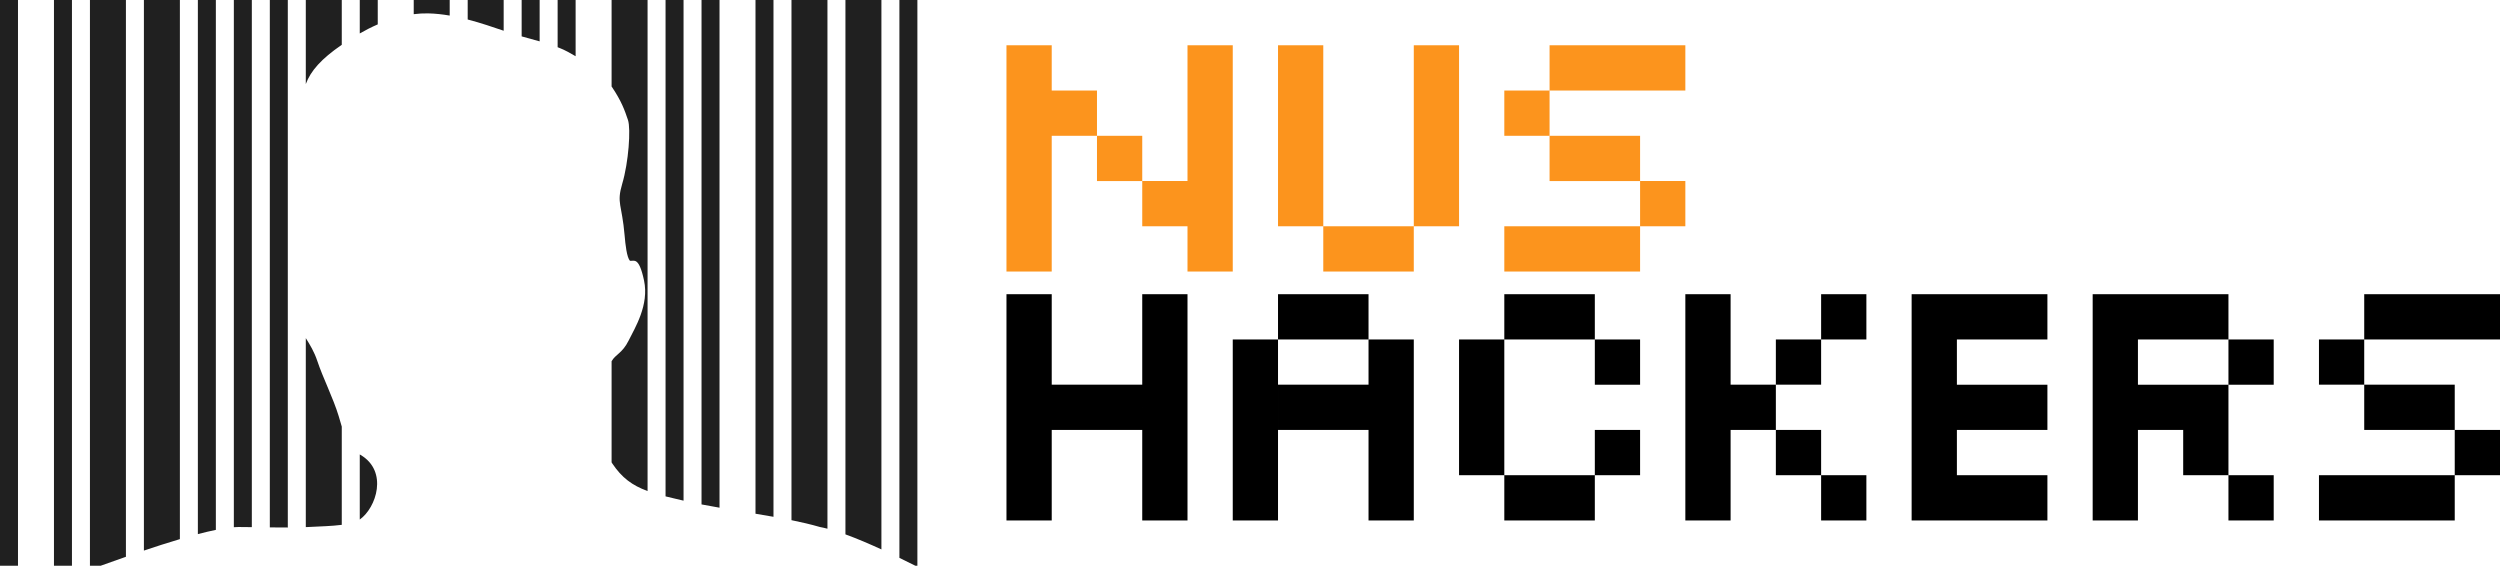 <?xml version="1.0" encoding="UTF-8" standalone="no"?>
<svg
   xmlns:dc="http://purl.org/dc/elements/1.1/"
   xmlns:cc="http://creativecommons.org/ns#"
   xmlns:rdf="http://www.w3.org/1999/02/22-rdf-syntax-ns#"
   xmlns:svg="http://www.w3.org/2000/svg"
   xmlns="http://www.w3.org/2000/svg"
   id="svg4545"
   version="1.1"
   viewBox="0 0 292.302 66.146"
   height="250"
   width="1104.762">
  <defs
     id="defs4539" />
  <g
     id="layer1"
     transform="translate(43.593,-12.573)">
    <g
       id="g3262">
      <path
         style="fill:#202020;fill-opacity:1;stroke-width:4.98"
         d="M 0 0 L 0 250 L 7.936 250 L 7.936 0 L 0 0 z M 23.809 0 L 23.809 250 L 31.746 250 L 31.746 0 L 23.809 0 z M 39.682 0 L 39.682 250 L 43.182 250 C 43.348 249.946 44.136 249.709 44.238 249.674 C 46.059 249.054 50.237 247.529 55.555 245.66 L 55.555 0 L 39.682 0 z M 63.492 0 L 63.492 242.924 C 68.503 241.231 73.952 239.466 79.365 237.865 L 79.365 0 L 63.492 0 z M 87.301 0 L 87.301 235.65 C 90.076 234.927 92.748 234.293 95.238 233.789 L 95.238 0 L 87.301 0 z M 103.174 0 L 103.174 232.607 C 103.897 232.556 104.595 232.521 105.234 232.521 C 107.137 232.521 109.124 232.552 111.111 232.58 L 111.111 0 L 103.174 0 z M 119.047 0 L 119.047 232.695 C 121.701 232.734 124.348 232.751 126.984 232.74 L 126.984 0 L 119.047 0 z M 134.92 0 L 134.92 37.092 C 137.07 31.266 141.711 26.003 150.793 19.764 L 150.793 0 L 134.92 0 z M 158.73 0 L 158.73 14.76 C 161.189 13.347 163.835 11.979 166.666 10.756 L 166.666 0 L 158.73 0 z M 182.539 0 L 182.539 6.252 C 184.646 5.988 186.779 5.859 188.924 5.904 C 192.092 5.972 195.274 6.334 198.412 6.871 L 198.412 0 L 182.539 0 z M 206.35 0 L 206.35 8.6 C 212.208 10.125 217.622 12.004 222.223 13.562 L 222.223 0 L 206.35 0 z M 230.158 0 L 230.158 16.053 C 234.011 17.157 236.358 17.796 238.096 18.252 L 238.096 0 L 230.158 0 z M 246.031 0 L 246.031 20.828 C 246.558 21.047 246.815 21.139 247.527 21.439 C 249.48 22.263 251.694 23.436 253.969 24.809 L 253.969 0 L 246.031 0 z M 269.842 0 L 269.842 38.184 C 269.933 38.313 270.04 38.446 270.125 38.574 C 274.157 44.622 275.592 48.52 277.078 52.979 C 278.366 56.841 277.359 71.559 274.543 81.041 C 271.939 89.807 274.409 90.039 275.588 103.887 C 275.928 107.887 276.532 113.488 277.934 115.07 C 279.682 115.341 281.856 112.953 284.154 123.752 C 286.453 134.551 280.199 144.561 277.326 150.324 C 274.566 155.86 271.596 156.301 269.842 159.375 L 269.842 203.996 C 269.935 204.153 270.027 204.312 270.125 204.459 C 274.342 210.784 278.921 214.164 285.715 216.658 L 285.715 0 L 269.842 0 z M 293.65 0 L 293.65 219.002 C 294.798 219.287 295.938 219.572 297.193 219.855 C 298.65 220.218 300.116 220.562 301.588 220.895 L 301.588 0 L 293.65 0 z M 309.523 0 L 309.523 222.555 C 312.167 223.069 314.815 223.538 317.461 224 L 317.461 0 L 309.523 0 z M 333.334 0 L 333.334 226.662 C 336.02 227.105 338.665 227.556 341.27 228.016 L 341.27 0 L 333.334 0 z M 349.207 0 L 349.207 229.504 C 353.612 230.398 357.83 231.377 361.758 232.521 C 362.802 232.71 363.926 232.975 365.08 233.273 L 365.08 0 L 349.207 0 z M 373.016 0 L 373.016 235.771 C 378.293 237.683 383.841 240.088 388.889 242.402 L 388.889 0 L 373.016 0 z M 396.826 0 L 396.826 246.141 C 399.93 247.649 402.49 248.933 404 249.674 C 404.086 249.716 404.609 249.942 404.732 250 L 404.762 250 L 404.762 0 L 396.826 0 z M 134.92 149.18 L 134.92 232.566 C 135.287 232.55 135.664 232.541 136.027 232.521 C 141.718 232.217 146.217 232.153 150.793 231.564 L 150.793 188.223 C 150.346 186.72 149.917 185.18 149.436 183.6 C 146.973 175.519 142.511 166.795 140 159.264 C 138.651 155.218 136.774 152.14 134.92 149.18 z M 158.73 200.504 L 158.73 229.23 C 166.092 223.988 171.293 207.933 159.121 200.734 C 158.984 200.662 158.863 200.579 158.73 200.504 z "
         transform="matrix(0.265,0,0,0.265,-43.593,12.573)"
         id="barcode_bar39" />
      <g
         id="g3190"
         transform="translate(5.292)">
        <g
           id="g3105">
          <path
             d="m 105.833,39.031 h 10.583 v 5.292 h -10.583 z m 21.167,0 h 15.875 v 5.292 H 127 Z m 15.875,-5.292 h 5.292 v 5.292 H 142.875 Z M 132.292,28.448 H 142.875 v 5.292 H 132.292 Z M 127,23.156 h 5.292 v 5.292 H 127 Z m 5.292,-5.292 h 15.875 v 5.292 h -15.875 z m -15.875,2e-6 h 5.292 V 39.031 h -5.292 z m -15.875,0 h 5.292 V 39.031 h -5.292 z m -10.583,-2e-6 h 5.292 v 26.458 h -5.292 z m -5.292,15.875 h 5.292 v 5.292 H 84.667 Z M 79.375,28.448 h 5.292 v 5.292 H 79.375 Z M 74.083,23.156 h 5.292 v 5.292 h -5.292 z m -5.292,-5.292 h 5.292 v 26.458 h -5.292 z"
             style="opacity:1;fill:#fc941d;fill-opacity:1;fill-rule:nonzero;stroke:none;stroke-width:0.748;stroke-miterlimit:4;stroke-dasharray:none;stroke-opacity:1"
             id="rect5092-5-3-5-6-7" />
        </g>
        <g
           id="g3140">
          <path
             d="m 222.25,68.135 h 15.875 v 5.292 H 222.25 Z m 15.875,-5.292 h 5.292 V 68.135 H 238.125 Z M 227.542,57.552 H 238.125 v 5.292 H 227.542 Z M 222.25,52.26 h 5.292 v 5.292 H 222.25 Z m 5.292,-5.292 h 15.875 v 5.292 h -15.875 z m -15.875,21.167 h 5.292 v 5.292 h -5.292 z M 206.375,62.844 h 5.292 v 5.292 H 206.375 Z m 5.292,-10.583 h 5.292 v 5.292 h -5.292 z m -10.583,5.292 h 10.583 v 5.292 h -10.583 z m 1e-5,-10.583 h 10.583 v 5.292 h -10.583 z m -5.292,-4e-6 h 5.292 V 73.427 h -5.292 z m -15.875,10.583 H 190.5 v 5.292 h -10.583 z m 0,10.583 H 190.5 v 5.292 h -10.583 z m 0,-21.167 H 190.5 v 5.292 h -10.583 z m -5.292,0 h 5.292 V 73.427 H 174.625 Z m -10.583,21.167 h 5.292 v 5.292 h -5.292 z M 158.75,62.844 h 5.292 v 5.292 H 158.75 Z m 5.292,-15.875 h 5.292 v 5.292 h -5.292 z M 158.75,52.26 h 5.292 v 5.292 H 158.75 Z m -5.292,5.292 h 5.292 v 5.292 h -5.292 z M 148.167,46.969 h 5.292 v 26.458 h -5.292 z m -10.583,15.875 h 5.292 v 5.292 h -5.292 z m 0,-10.583 h 5.292 v 5.292 h -5.292 z M 127,68.135 h 10.583 v 5.292 H 127 Z m -5.292,-15.875 h 5.292 v 15.875 h -5.292 z M 127,46.969 h 10.583 v 5.292 H 127 Z m -26.458,10.583 h 10.583 v 5.292 H 100.542 Z M 111.125,52.26 h 5.292 V 73.427 H 111.125 Z m -15.875,0 h 5.292 V 73.427 H 95.25 Z m 5.292,-5.292 h 10.583 v 5.292 h -10.583 z m -15.875,-4e-6 h 5.292 V 73.427 H 84.667 Z M 74.083,57.552 h 10.583 v 5.292 H 74.083 Z M 68.792,46.969 h 5.292 v 26.458 h -5.292 z"
             style="opacity:1;fill:#000000;fill-opacity:1;fill-rule:nonzero;stroke:none;stroke-width:0.917;stroke-miterlimit:4;stroke-dasharray:none;stroke-opacity:1"
             id="rect5092-5-3-5-6-2-3" />
        </g>
      </g>
    </g>
  </g>
</svg>
